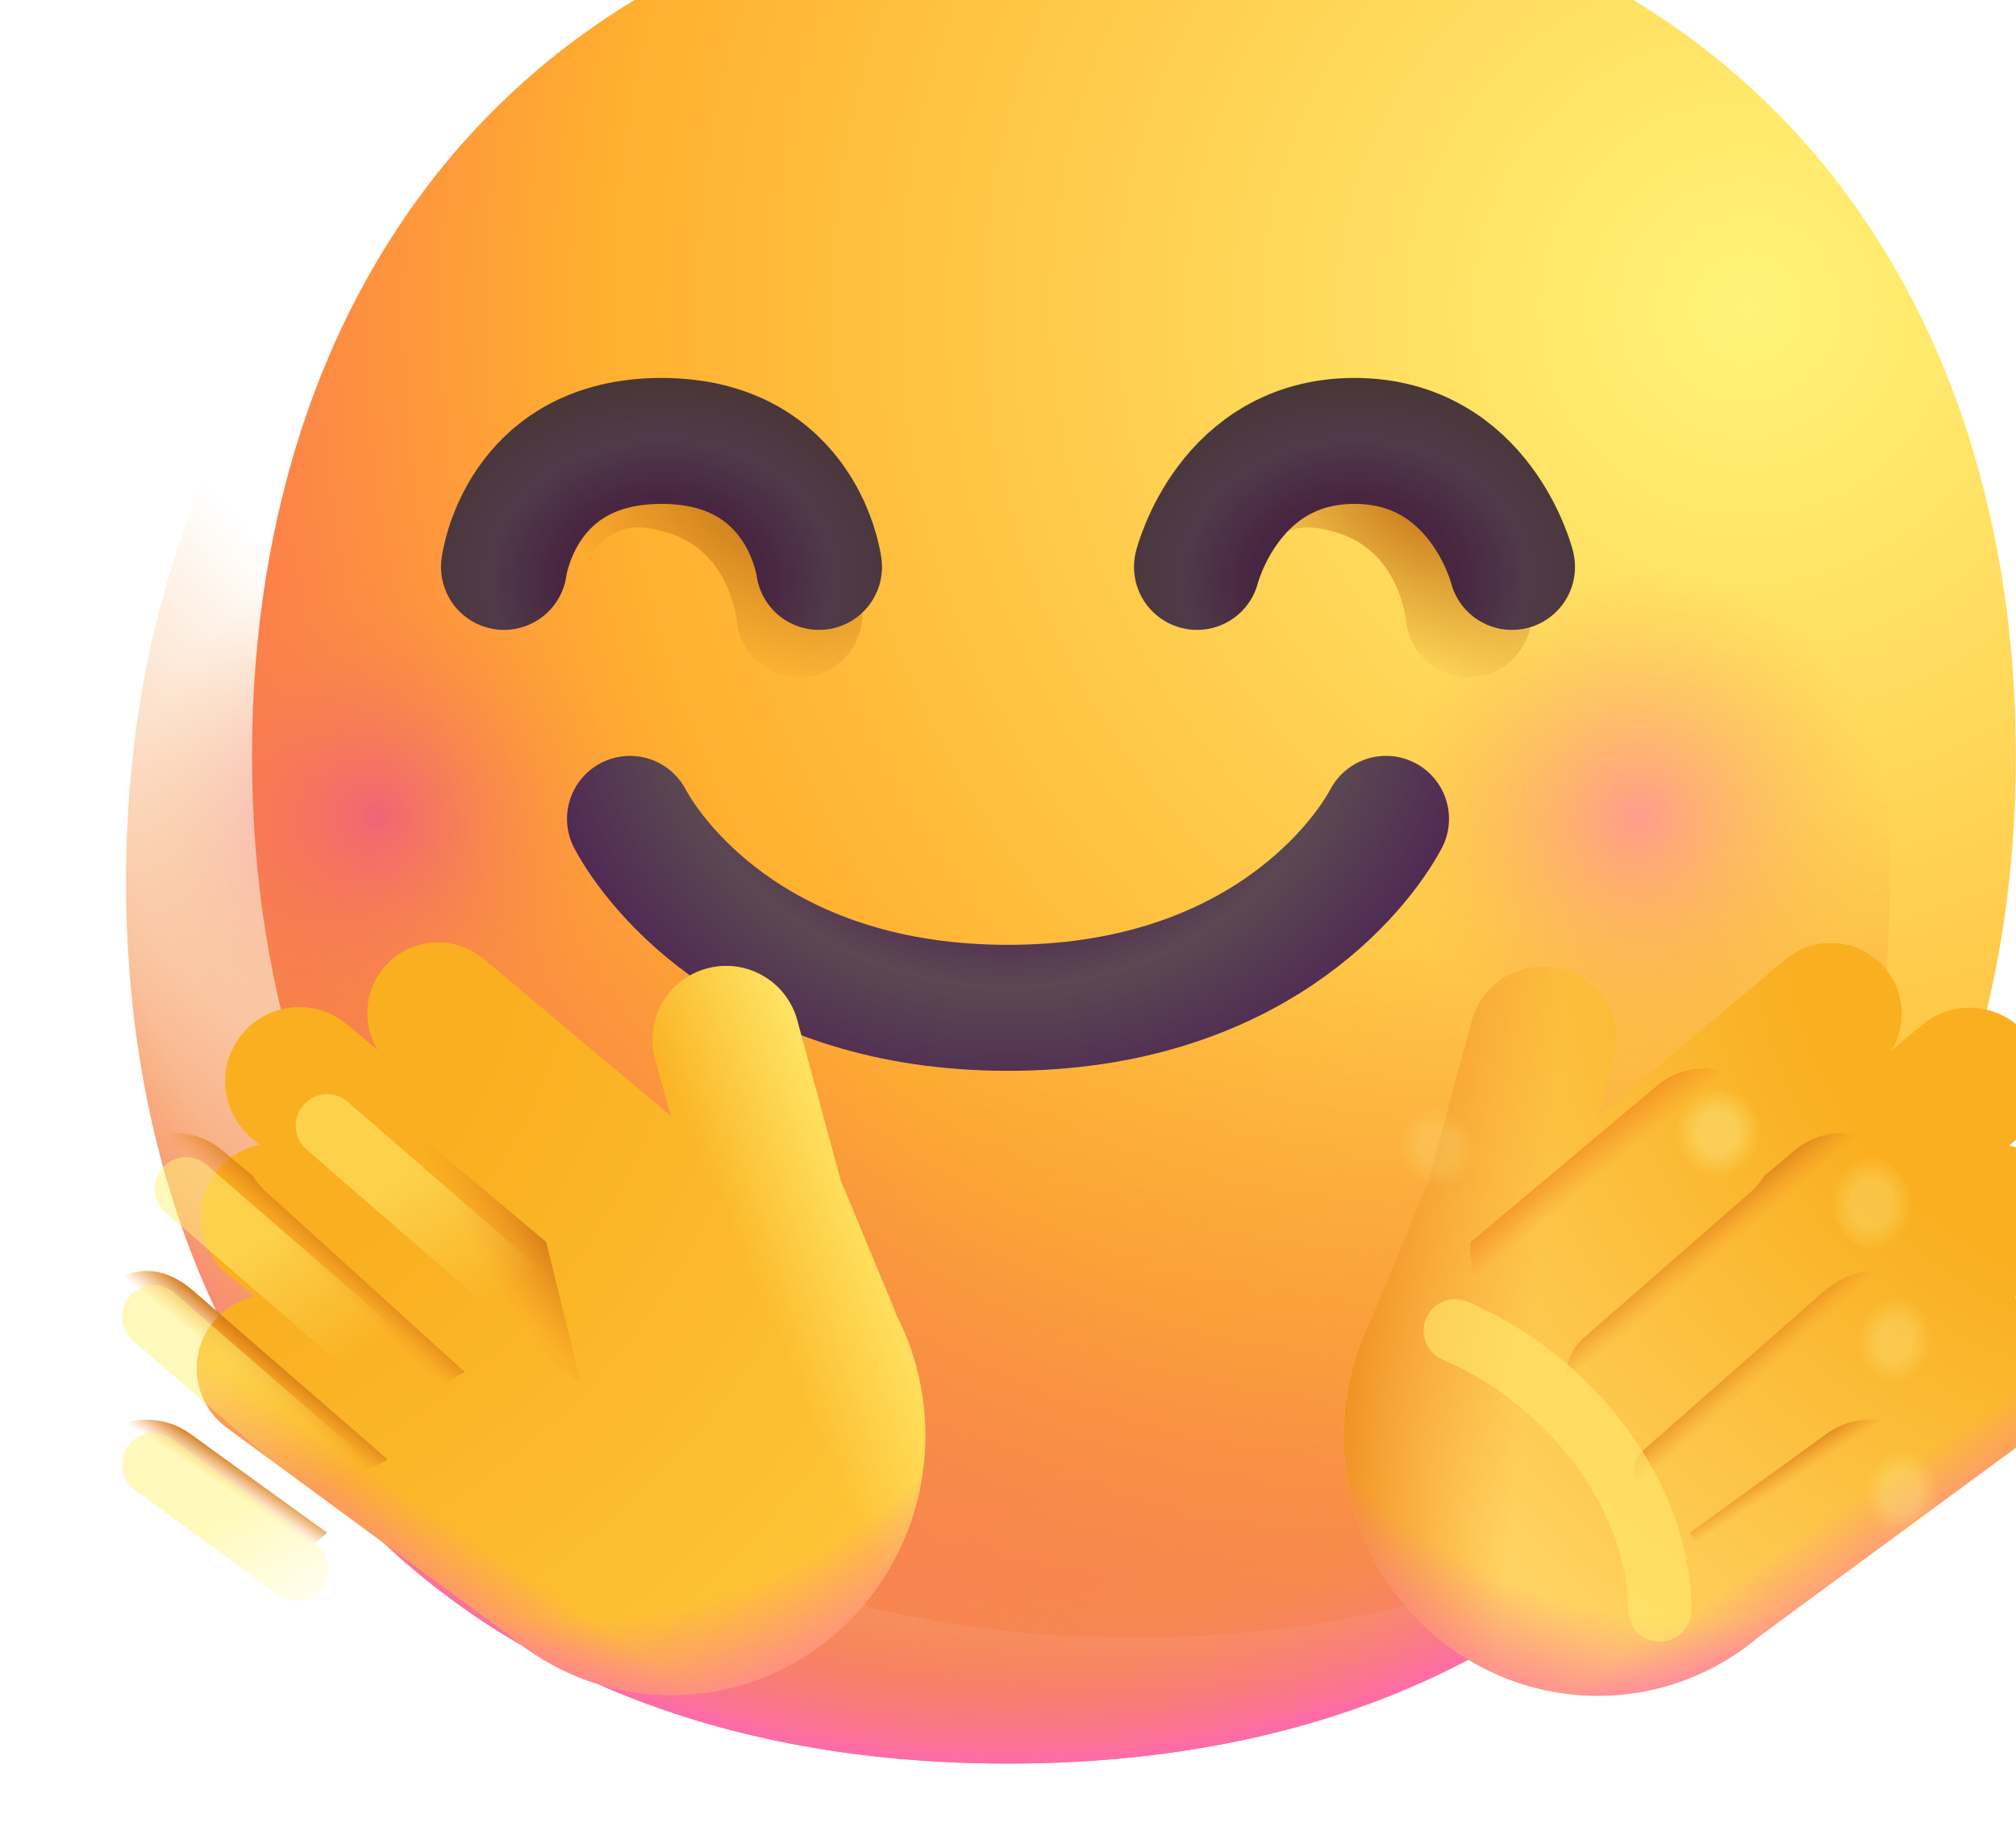 <svg width="32" height="29" viewBox="0 0 32 29" fill="none" xmlns="http://www.w3.org/2000/svg">
<g filter="url(#filter0_i_6806_5229)">
<path d="M15.999 27.998C25.333 27.998 29.998 21.73 29.998 13.999C29.998 6.268 25.333 0 15.999 0C6.664 0 2 6.268 2 13.999C2 21.73 6.664 27.998 15.999 27.998Z" fill="url(#paint0_radial_6806_5229)"/>
</g>
<path d="M15.999 27.998C25.333 27.998 29.998 21.73 29.998 13.999C29.998 6.268 25.333 0 15.999 0C6.664 0 2 6.268 2 13.999C2 21.73 6.664 27.998 15.999 27.998Z" fill="url(#paint1_radial_6806_5229)"/>
<path d="M15.999 27.998C25.333 27.998 29.998 21.73 29.998 13.999C29.998 6.268 25.333 0 15.999 0C6.664 0 2 6.268 2 13.999C2 21.73 6.664 27.998 15.999 27.998Z" fill="url(#paint2_radial_6806_5229)"/>
<circle cx="25.998" cy="12.76" r="4" fill="url(#paint3_radial_6806_5229)"/>
<circle cx="6" cy="12.76" r="4" fill="url(#paint4_radial_6806_5229)"/>
<path d="M10 13C10.429 13.8 12.143 16 16 16C19.857 16 21.571 13.8 22 13" stroke="url(#paint5_radial_6806_5229)" stroke-width="2" stroke-linecap="round"/>
<g filter="url(#filter1_f_6806_5229)">
<path d="M18.938 8.656C18.938 8.656 19.555 7.134 21.125 7.406C23.16 7.758 23.312 9.75 23.312 9.75" stroke="url(#paint6_radial_6806_5229)" stroke-width="2" stroke-linecap="round"/>
</g>
<g filter="url(#filter2_f_6806_5229)">
<path d="M8.312 8.656C8.312 8.656 8.93 7.134 10.5 7.406C12.535 7.758 12.688 9.75 12.688 9.75" stroke="url(#paint7_radial_6806_5229)" stroke-width="2" stroke-linecap="round"/>
</g>
<path d="M8 9C8 9 8.25 7 10.5 7C12.75 7 13 9 13 9" stroke="url(#paint8_radial_6806_5229)" stroke-width="2" stroke-linecap="round"/>
<path d="M19 9C19 9 19.5 7 21.5 7C23.5 7 24 9 24 9" stroke="url(#paint9_radial_6806_5229)" stroke-width="2" stroke-linecap="round"/>
<g filter="url(#filter3_i_6806_5229)">
<path d="M4.093 17.362C4.492 16.886 5.202 16.824 5.677 17.224L8.649 19.717L8.399 18.82C8.225 18.198 8.589 17.552 9.211 17.378C9.837 17.203 10.485 17.572 10.655 18.199L11.344 20.739L12.18 22.751C12.195 22.788 12.209 22.826 12.221 22.863C12.519 23.438 12.688 24.094 12.688 24.79C12.688 27.066 10.882 28.911 8.656 28.911C7.676 28.911 6.778 28.554 6.08 27.96L1.597 24.663C1.071 24.276 0.966 23.533 1.363 23.015C1.536 22.79 1.775 22.645 2.033 22.587L1.607 22.23C1.109 21.812 1.044 21.07 1.461 20.572C1.639 20.36 1.875 20.227 2.126 20.176L1.995 20.066C1.497 19.648 1.432 18.906 1.85 18.408C2.268 17.91 3.01 17.845 3.508 18.263L3.994 18.67C3.75 18.269 3.775 17.741 4.093 17.362Z" fill="url(#paint10_radial_6806_5229)"/>
<path d="M4.093 17.362C4.492 16.886 5.202 16.824 5.677 17.224L8.649 19.717L8.399 18.82C8.225 18.198 8.589 17.552 9.211 17.378C9.837 17.203 10.485 17.572 10.655 18.199L11.344 20.739L12.18 22.751C12.195 22.788 12.209 22.826 12.221 22.863C12.519 23.438 12.688 24.094 12.688 24.79C12.688 27.066 10.882 28.911 8.656 28.911C7.676 28.911 6.778 28.554 6.08 27.96L1.597 24.663C1.071 24.276 0.966 23.533 1.363 23.015C1.536 22.79 1.775 22.645 2.033 22.587L1.607 22.23C1.109 21.812 1.044 21.07 1.461 20.572C1.639 20.36 1.875 20.227 2.126 20.176L1.995 20.066C1.497 19.648 1.432 18.906 1.85 18.408C2.268 17.91 3.01 17.845 3.508 18.263L3.994 18.67C3.75 18.269 3.775 17.741 4.093 17.362Z" fill="url(#paint11_linear_6806_5229)"/>
<path d="M4.093 17.362C4.492 16.886 5.202 16.824 5.677 17.224L8.649 19.717L8.399 18.82C8.225 18.198 8.589 17.552 9.211 17.378C9.837 17.203 10.485 17.572 10.655 18.199L11.344 20.739L12.18 22.751C12.195 22.788 12.209 22.826 12.221 22.863C12.519 23.438 12.688 24.094 12.688 24.79C12.688 27.066 10.882 28.911 8.656 28.911C7.676 28.911 6.778 28.554 6.08 27.96L1.597 24.663C1.071 24.276 0.966 23.533 1.363 23.015C1.536 22.79 1.775 22.645 2.033 22.587L1.607 22.23C1.109 21.812 1.044 21.07 1.461 20.572C1.639 20.36 1.875 20.227 2.126 20.176L1.995 20.066C1.497 19.648 1.432 18.906 1.85 18.408C2.268 17.91 3.01 17.845 3.508 18.263L3.994 18.67C3.75 18.269 3.775 17.741 4.093 17.362Z" fill="url(#paint12_linear_6806_5229)"/>
<path d="M4.093 17.362C4.492 16.886 5.202 16.824 5.677 17.224L8.649 19.717L8.399 18.82C8.225 18.198 8.589 17.552 9.211 17.378C9.837 17.203 10.485 17.572 10.655 18.199L11.344 20.739L12.18 22.751C12.195 22.788 12.209 22.826 12.221 22.863C12.519 23.438 12.688 24.094 12.688 24.79C12.688 27.066 10.882 28.911 8.656 28.911C7.676 28.911 6.778 28.554 6.08 27.96L1.597 24.663C1.071 24.276 0.966 23.533 1.363 23.015C1.536 22.79 1.775 22.645 2.033 22.587L1.607 22.23C1.109 21.812 1.044 21.07 1.461 20.572C1.639 20.36 1.875 20.227 2.126 20.176L1.995 20.066C1.497 19.648 1.432 18.906 1.85 18.408C2.268 17.91 3.01 17.845 3.508 18.263L3.994 18.67C3.75 18.269 3.775 17.741 4.093 17.362Z" fill="url(#paint13_radial_6806_5229)"/>
</g>
<path d="M3.022 22.764C2.504 22.389 1.783 22.494 1.393 23.002V23.002C0.991 23.527 1.098 24.28 1.631 24.672L2.167 25.065C2.855 25.571 3.802 25.534 4.448 24.975L5.192 24.333L3.022 22.764Z" fill="url(#paint14_linear_6806_5229)"/>
<path d="M6.156 23.172C5.938 23.297 5.178 23.585 5 23.797C4.582 24.295 4.349 24.436 3.851 24.018L1.72 22.23C1.223 21.812 1.158 21.07 1.575 20.572V20.572C2.003 20.063 2.565 20.056 3.067 20.491L6.156 23.172Z" fill="url(#paint15_linear_6806_5229)"/>
<path d="M7.375 21.781C7 21.984 6.75 22.219 6.359 22.547C5.942 23.045 5.685 23.265 5.187 22.847L2.015 20.066C1.518 19.648 1.453 18.906 1.87 18.408C2.288 17.91 3.031 17.845 3.528 18.263L4.014 18.67C4.076 18.772 4.155 18.866 4.252 18.946L7.375 21.781Z" fill="url(#paint16_linear_6806_5229)"/>
<path d="M5.642 17.177C5.197 16.803 4.533 16.861 4.16 17.306V17.306C3.752 17.793 3.864 18.527 4.399 18.869L9.219 21.953L8.669 19.716L5.642 17.177Z" fill="url(#paint17_radial_6806_5229)"/>
<g filter="url(#filter4_f_6806_5229)">
<path d="M5.192 17.871L8.255 20.527" stroke="url(#paint18_linear_6806_5229)" stroke-linecap="round"/>
</g>
<g filter="url(#filter5_f_6806_5229)">
<path d="M2.954 18.871L6.016 21.527" stroke="url(#paint19_linear_6806_5229)" stroke-linecap="round"/>
</g>
<g filter="url(#filter6_f_6806_5229)">
<path d="M2.438 20.902L5.501 23.558" stroke="url(#paint20_linear_6806_5229)" stroke-linecap="round"/>
</g>
<g filter="url(#filter7_f_6806_5229)">
<path d="M2.438 23.25L4.719 24.922" stroke="url(#paint21_linear_6806_5229)" stroke-linecap="round"/>
</g>
<g filter="url(#filter8_i_6806_5229)">
<path d="M27.923 17.373C27.523 16.897 26.814 16.835 26.338 17.234L23.366 19.728L23.617 18.831C23.791 18.209 23.427 17.563 22.805 17.389C22.179 17.215 21.53 17.583 21.36 18.21L20.672 20.75L19.835 22.762C19.82 22.799 19.807 22.837 19.795 22.875C19.497 23.449 19.328 24.105 19.328 24.801C19.328 27.077 21.133 28.922 23.36 28.922C24.34 28.922 25.238 28.565 25.936 27.971L30.419 24.674C30.944 24.287 31.05 23.544 30.653 23.026C30.48 22.8 30.24 22.656 29.983 22.598L30.409 22.241C30.907 21.823 30.972 21.081 30.554 20.583C30.377 20.371 30.14 20.238 29.89 20.187L30.02 20.077C30.518 19.659 30.583 18.917 30.165 18.419C29.748 17.921 29.005 17.856 28.507 18.274L28.022 18.681C28.266 18.28 28.241 17.752 27.923 17.373Z" fill="url(#paint22_radial_6806_5229)"/>
<path d="M27.923 17.373C27.523 16.897 26.814 16.835 26.338 17.234L23.366 19.728L23.617 18.831C23.791 18.209 23.427 17.563 22.805 17.389C22.179 17.215 21.53 17.583 21.36 18.21L20.672 20.75L19.835 22.762C19.82 22.799 19.807 22.837 19.795 22.875C19.497 23.449 19.328 24.105 19.328 24.801C19.328 27.077 21.133 28.922 23.36 28.922C24.34 28.922 25.238 28.565 25.936 27.971L30.419 24.674C30.944 24.287 31.05 23.544 30.653 23.026C30.48 22.8 30.24 22.656 29.983 22.598L30.409 22.241C30.907 21.823 30.972 21.081 30.554 20.583C30.377 20.371 30.14 20.238 29.89 20.187L30.02 20.077C30.518 19.659 30.583 18.917 30.165 18.419C29.748 17.921 29.005 17.856 28.507 18.274L28.022 18.681C28.266 18.28 28.241 17.752 27.923 17.373Z" fill="url(#paint23_linear_6806_5229)"/>
<path d="M27.923 17.373C27.523 16.897 26.814 16.835 26.338 17.234L23.366 19.728L23.617 18.831C23.791 18.209 23.427 17.563 22.805 17.389C22.179 17.215 21.53 17.583 21.36 18.21L20.672 20.75L19.835 22.762C19.82 22.799 19.807 22.837 19.795 22.875C19.497 23.449 19.328 24.105 19.328 24.801C19.328 27.077 21.133 28.922 23.36 28.922C24.34 28.922 25.238 28.565 25.936 27.971L30.419 24.674C30.944 24.287 31.05 23.544 30.653 23.026C30.48 22.8 30.24 22.656 29.983 22.598L30.409 22.241C30.907 21.823 30.972 21.081 30.554 20.583C30.377 20.371 30.14 20.238 29.89 20.187L30.02 20.077C30.518 19.659 30.583 18.917 30.165 18.419C29.748 17.921 29.005 17.856 28.507 18.274L28.022 18.681C28.266 18.28 28.241 17.752 27.923 17.373Z" fill="url(#paint24_linear_6806_5229)"/>
<path d="M27.923 17.373C27.523 16.897 26.814 16.835 26.338 17.234L23.366 19.728L23.617 18.831C23.791 18.209 23.427 17.563 22.805 17.389C22.179 17.215 21.53 17.583 21.36 18.21L20.672 20.75L19.835 22.762C19.82 22.799 19.807 22.837 19.795 22.875C19.497 23.449 19.328 24.105 19.328 24.801C19.328 27.077 21.133 28.922 23.36 28.922C24.34 28.922 25.238 28.565 25.936 27.971L30.419 24.674C30.944 24.287 31.05 23.544 30.653 23.026C30.48 22.8 30.24 22.656 29.983 22.598L30.409 22.241C30.907 21.823 30.972 21.081 30.554 20.583C30.377 20.371 30.14 20.238 29.89 20.187L30.02 20.077C30.518 19.659 30.583 18.917 30.165 18.419C29.748 17.921 29.005 17.856 28.507 18.274L28.022 18.681C28.266 18.28 28.241 17.752 27.923 17.373Z" fill="url(#paint25_radial_6806_5229)"/>
</g>
<path d="M28.995 22.762C29.512 22.388 30.232 22.494 30.62 22.999V22.999C31.024 23.525 30.915 24.279 30.379 24.669L29.749 25.128C28.803 25.816 27.468 25.515 26.908 24.488L26.824 24.333L28.995 22.762Z" fill="url(#paint26_linear_6806_5229)"/>
<path d="M26.091 23.018C25.768 23.297 26.036 23.807 26.213 24.018C26.631 24.516 27.666 24.436 28.164 24.018L30.295 22.23C30.793 21.812 30.943 21.064 30.526 20.566V20.566C30.077 20.032 29.438 20.071 28.914 20.532L26.091 23.018Z" fill="url(#paint27_linear_6806_5229)"/>
<path d="M25.17 21.212C24.668 21.641 24.835 22.303 25.17 22.702C25.588 23.2 26.33 23.265 26.828 22.847L30 20.066C30.498 19.648 30.563 18.906 30.145 18.408C29.727 17.91 28.985 17.845 28.487 18.263L28.002 18.67C27.94 18.772 27.86 18.866 27.764 18.946L25.17 21.212Z" fill="url(#paint28_linear_6806_5229)"/>
<path d="M26.31 17.23C26.79 16.827 27.506 16.89 27.91 17.37V17.37C28.307 17.844 28.253 18.549 27.787 18.956L25.601 20.864C24.675 21.673 23.237 20.939 23.347 19.716V19.716L26.31 17.23Z" fill="url(#paint29_linear_6806_5229)"/>
<g filter="url(#filter9_f_6806_5229)">
<ellipse cx="22.811" cy="18.215" rx="0.744" ry="0.665" transform="rotate(33.98 22.811 18.215)" fill="url(#paint30_radial_6806_5229)"/>
</g>
<g filter="url(#filter10_f_6806_5229)">
<ellipse cx="27.273" cy="17.971" rx="0.798" ry="0.767" transform="rotate(64.924 27.273 17.971)" fill="url(#paint31_radial_6806_5229)"/>
</g>
<g filter="url(#filter11_f_6806_5229)">
<ellipse cx="29.709" cy="19.101" rx="0.798" ry="0.631" transform="rotate(64.924 29.709 19.101)" fill="url(#paint32_radial_6806_5229)"/>
</g>
<g filter="url(#filter12_f_6806_5229)">
<ellipse cx="30.078" cy="21.273" rx="0.798" ry="0.631" transform="rotate(64.924 30.078 21.273)" fill="url(#paint33_radial_6806_5229)"/>
</g>
<g filter="url(#filter13_f_6806_5229)">
<ellipse cx="30.187" cy="23.695" rx="0.798" ry="0.631" transform="rotate(64.924 30.187 23.695)" fill="url(#paint34_radial_6806_5229)"/>
</g>
<g filter="url(#filter14_f_6806_5229)">
<path d="M23.096 21.125C24.877 21.875 26.346 23.719 26.346 25.562" stroke="#FFEA6E" stroke-opacity="0.6" stroke-linecap="round"/>
</g>
<defs>
<filter id="filter0_i_6806_5229" x="2" y="-2" width="29.998" height="29.998" filterUnits="userSpaceOnUse" color-interpolation-filters="sRGB">
<feFlood flood-opacity="0" result="BackgroundImageFix"/>
<feBlend mode="normal" in="SourceGraphic" in2="BackgroundImageFix" result="shape"/>
<feColorMatrix in="SourceAlpha" type="matrix" values="0 0 0 0 0 0 0 0 0 0 0 0 0 0 0 0 0 0 127 0" result="hardAlpha"/>
<feOffset dx="2" dy="-2"/>
<feGaussianBlur stdDeviation="2"/>
<feComposite in2="hardAlpha" operator="arithmetic" k2="-1" k3="1"/>
<feColorMatrix type="matrix" values="0 0 0 0 0 0 0 0 0 0 0 0 0 0 0 0 0 0 0.08 0"/>
<feBlend mode="normal" in2="shape" result="effect1_innerShadow_6806_5229"/>
</filter>
<filter id="filter1_f_6806_5229" x="17.437" y="5.873" width="7.375" height="5.377" filterUnits="userSpaceOnUse" color-interpolation-filters="sRGB">
<feFlood flood-opacity="0" result="BackgroundImageFix"/>
<feBlend mode="normal" in="SourceGraphic" in2="BackgroundImageFix" result="shape"/>
<feGaussianBlur stdDeviation="0.25" result="effect1_foregroundBlur_6806_5229"/>
</filter>
<filter id="filter2_f_6806_5229" x="6.812" y="5.873" width="7.375" height="5.377" filterUnits="userSpaceOnUse" color-interpolation-filters="sRGB">
<feFlood flood-opacity="0" result="BackgroundImageFix"/>
<feBlend mode="normal" in="SourceGraphic" in2="BackgroundImageFix" result="shape"/>
<feGaussianBlur stdDeviation="0.25" result="effect1_foregroundBlur_6806_5229"/>
</filter>
<filter id="filter3_i_6806_5229" x="1.122" y="14.96" width="13.565" height="13.951" filterUnits="userSpaceOnUse" color-interpolation-filters="sRGB">
<feFlood flood-opacity="0" result="BackgroundImageFix"/>
<feBlend mode="normal" in="SourceGraphic" in2="BackgroundImageFix" result="shape"/>
<feColorMatrix in="SourceAlpha" type="matrix" values="0 0 0 0 0 0 0 0 0 0 0 0 0 0 0 0 0 0 127 0" result="hardAlpha"/>
<feOffset dx="2" dy="-2"/>
<feGaussianBlur stdDeviation="2"/>
<feComposite in2="hardAlpha" operator="arithmetic" k2="-1" k3="1"/>
<feColorMatrix type="matrix" values="0 0 0 0 0 0 0 0 0 0 0 0 0 0 0 0 0 0 0.08 0"/>
<feBlend mode="normal" in2="shape" result="effect1_innerShadow_6806_5229"/>
</filter>
<filter id="filter4_f_6806_5229" x="3.692" y="16.371" width="6.062" height="5.656" filterUnits="userSpaceOnUse" color-interpolation-filters="sRGB">
<feFlood flood-opacity="0" result="BackgroundImageFix"/>
<feBlend mode="normal" in="SourceGraphic" in2="BackgroundImageFix" result="shape"/>
<feGaussianBlur stdDeviation="0.5" result="effect1_foregroundBlur_6806_5229"/>
</filter>
<filter id="filter5_f_6806_5229" x="1.454" y="17.371" width="6.062" height="5.656" filterUnits="userSpaceOnUse" color-interpolation-filters="sRGB">
<feFlood flood-opacity="0" result="BackgroundImageFix"/>
<feBlend mode="normal" in="SourceGraphic" in2="BackgroundImageFix" result="shape"/>
<feGaussianBlur stdDeviation="0.5" result="effect1_foregroundBlur_6806_5229"/>
</filter>
<filter id="filter6_f_6806_5229" x="0.938" y="19.402" width="6.062" height="5.656" filterUnits="userSpaceOnUse" color-interpolation-filters="sRGB">
<feFlood flood-opacity="0" result="BackgroundImageFix"/>
<feBlend mode="normal" in="SourceGraphic" in2="BackgroundImageFix" result="shape"/>
<feGaussianBlur stdDeviation="0.5" result="effect1_foregroundBlur_6806_5229"/>
</filter>
<filter id="filter7_f_6806_5229" x="0.938" y="21.75" width="5.281" height="4.672" filterUnits="userSpaceOnUse" color-interpolation-filters="sRGB">
<feFlood flood-opacity="0" result="BackgroundImageFix"/>
<feBlend mode="normal" in="SourceGraphic" in2="BackgroundImageFix" result="shape"/>
<feGaussianBlur stdDeviation="0.5" result="effect1_foregroundBlur_6806_5229"/>
</filter>
<filter id="filter8_i_6806_5229" x="19.328" y="14.971" width="13.565" height="13.951" filterUnits="userSpaceOnUse" color-interpolation-filters="sRGB">
<feFlood flood-opacity="0" result="BackgroundImageFix"/>
<feBlend mode="normal" in="SourceGraphic" in2="BackgroundImageFix" result="shape"/>
<feColorMatrix in="SourceAlpha" type="matrix" values="0 0 0 0 0 0 0 0 0 0 0 0 0 0 0 0 0 0 127 0" result="hardAlpha"/>
<feOffset dx="2" dy="-2"/>
<feGaussianBlur stdDeviation="2"/>
<feComposite in2="hardAlpha" operator="arithmetic" k2="-1" k3="1"/>
<feColorMatrix type="matrix" values="0 0 0 0 0 0 0 0 0 0 0 0 0 0 0 0 0 0 0.08 0"/>
<feBlend mode="normal" in2="shape" result="effect1_innerShadow_6806_5229"/>
</filter>
<filter id="filter9_f_6806_5229" x="21.59" y="17.024" width="2.441" height="2.382" filterUnits="userSpaceOnUse" color-interpolation-filters="sRGB">
<feFlood flood-opacity="0" result="BackgroundImageFix"/>
<feBlend mode="normal" in="SourceGraphic" in2="BackgroundImageFix" result="shape"/>
<feGaussianBlur stdDeviation="0.25" result="effect1_foregroundBlur_6806_5229"/>
</filter>
<filter id="filter10_f_6806_5229" x="26" y="16.678" width="2.546" height="2.585" filterUnits="userSpaceOnUse" color-interpolation-filters="sRGB">
<feFlood flood-opacity="0" result="BackgroundImageFix"/>
<feBlend mode="normal" in="SourceGraphic" in2="BackgroundImageFix" result="shape"/>
<feGaussianBlur stdDeviation="0.25" result="effect1_foregroundBlur_6806_5229"/>
</filter>
<filter id="filter11_f_6806_5229" x="28.545" y="17.83" width="2.328" height="2.542" filterUnits="userSpaceOnUse" color-interpolation-filters="sRGB">
<feFlood flood-opacity="0" result="BackgroundImageFix"/>
<feBlend mode="normal" in="SourceGraphic" in2="BackgroundImageFix" result="shape"/>
<feGaussianBlur stdDeviation="0.25" result="effect1_foregroundBlur_6806_5229"/>
</filter>
<filter id="filter12_f_6806_5229" x="28.914" y="20.002" width="2.328" height="2.542" filterUnits="userSpaceOnUse" color-interpolation-filters="sRGB">
<feFlood flood-opacity="0" result="BackgroundImageFix"/>
<feBlend mode="normal" in="SourceGraphic" in2="BackgroundImageFix" result="shape"/>
<feGaussianBlur stdDeviation="0.25" result="effect1_foregroundBlur_6806_5229"/>
</filter>
<filter id="filter13_f_6806_5229" x="29.023" y="22.425" width="2.328" height="2.542" filterUnits="userSpaceOnUse" color-interpolation-filters="sRGB">
<feFlood flood-opacity="0" result="BackgroundImageFix"/>
<feBlend mode="normal" in="SourceGraphic" in2="BackgroundImageFix" result="shape"/>
<feGaussianBlur stdDeviation="0.25" result="effect1_foregroundBlur_6806_5229"/>
</filter>
<filter id="filter14_f_6806_5229" x="21.096" y="19.125" width="7.25" height="8.438" filterUnits="userSpaceOnUse" color-interpolation-filters="sRGB">
<feFlood flood-opacity="0" result="BackgroundImageFix"/>
<feBlend mode="normal" in="SourceGraphic" in2="BackgroundImageFix" result="shape"/>
<feGaussianBlur stdDeviation="0.75" result="effect1_foregroundBlur_6806_5229"/>
</filter>
<radialGradient id="paint0_radial_6806_5229" cx="0" cy="0" r="1" gradientUnits="userSpaceOnUse" gradientTransform="translate(25.5 7) rotate(132.839) scale(37.503)">
<stop stop-color="#FFF478"/>
<stop offset="0.475" stop-color="#FFB02E"/>
<stop offset="1" stop-color="#F70A8D"/>
</radialGradient>
<radialGradient id="paint1_radial_6806_5229" cx="0" cy="0" r="1" gradientUnits="userSpaceOnUse" gradientTransform="translate(19.25 -6.562) rotate(96.176) scale(33.696)">
<stop offset="0.641" stop-color="#F59639" stop-opacity="0"/>
<stop offset="1" stop-color="#F68354"/>
</radialGradient>
<radialGradient id="paint2_radial_6806_5229" cx="0" cy="0" r="1" gradientUnits="userSpaceOnUse" gradientTransform="translate(16 10.5) rotate(90) scale(17.885)">
<stop offset="0.824" stop-color="#F59639" stop-opacity="0"/>
<stop offset="1" stop-color="#FF63C4"/>
</radialGradient>
<radialGradient id="paint3_radial_6806_5229" cx="0" cy="0" r="1" gradientUnits="userSpaceOnUse" gradientTransform="translate(25.998 12.949) rotate(89.995) scale(3.922)">
<stop stop-color="#FF63C4" stop-opacity="0.5"/>
<stop offset="1" stop-color="#F59639" stop-opacity="0"/>
</radialGradient>
<radialGradient id="paint4_radial_6806_5229" cx="0" cy="0" r="1" gradientUnits="userSpaceOnUse" gradientTransform="translate(6 12.949) rotate(89.995) scale(3.922)">
<stop stop-color="#E840A8" stop-opacity="0.5"/>
<stop offset="1" stop-color="#F59639" stop-opacity="0"/>
</radialGradient>
<radialGradient id="paint5_radial_6806_5229" cx="0" cy="0" r="1" gradientUnits="userSpaceOnUse" gradientTransform="translate(16 10.6) rotate(90) scale(7.2 7.872)">
<stop offset="0.518" stop-color="#4E2553"/>
<stop offset="0.703" stop-color="#5B4852"/>
<stop offset="1" stop-color="#4E2553"/>
<stop offset="1" stop-color="#4E2553"/>
</radialGradient>
<radialGradient id="paint6_radial_6806_5229" cx="0" cy="0" r="1" gradientUnits="userSpaceOnUse" gradientTransform="translate(22.5 8.062) rotate(124.912) scale(3.658 6.568)">
<stop stop-color="#CA7A1B"/>
<stop offset="0.634" stop-color="#CA7A1B" stop-opacity="0"/>
</radialGradient>
<radialGradient id="paint7_radial_6806_5229" cx="0" cy="0" r="1" gradientUnits="userSpaceOnUse" gradientTransform="translate(11.875 8.062) rotate(124.912) scale(3.658 6.568)">
<stop stop-color="#CA7A1B"/>
<stop offset="0.634" stop-color="#CA7A1B" stop-opacity="0"/>
</radialGradient>
<radialGradient id="paint8_radial_6806_5229" cx="0" cy="0" r="1" gradientUnits="userSpaceOnUse" gradientTransform="translate(10.5 9.188) rotate(-91.348) scale(7.971 9.828)">
<stop offset="0.167" stop-color="#482641"/>
<stop offset="0.276" stop-color="#503A4A"/>
<stop offset="0.401" stop-color="#483637"/>
</radialGradient>
<radialGradient id="paint9_radial_6806_5229" cx="0" cy="0" r="1" gradientUnits="userSpaceOnUse" gradientTransform="translate(21.5 9.188) rotate(-91.348) scale(7.971 9.828)">
<stop offset="0.167" stop-color="#482641"/>
<stop offset="0.276" stop-color="#503A4A"/>
<stop offset="0.401" stop-color="#483637"/>
</radialGradient>
<radialGradient id="paint10_radial_6806_5229" cx="0" cy="0" r="1" gradientUnits="userSpaceOnUse" gradientTransform="translate(-0.724 16.353) rotate(42.395) scale(27.83 27.747)">
<stop offset="0.25" stop-color="#F9AF20"/>
<stop offset="0.641" stop-color="#FFC83C"/>
</radialGradient>
<linearGradient id="paint11_linear_6806_5229" x1="15.688" y1="21.312" x2="8.464" y2="24.375" gradientUnits="userSpaceOnUse">
<stop offset="0.328" stop-color="#FFF478"/>
<stop offset="0.724" stop-color="#FFF478" stop-opacity="0"/>
</linearGradient>
<linearGradient id="paint12_linear_6806_5229" x1="16.818" y1="8.76" x2="2.985" y2="29.4" gradientUnits="userSpaceOnUse">
<stop offset="0.844" stop-color="#FF63C4" stop-opacity="0"/>
<stop offset="0.941" stop-color="#FF63C4"/>
</linearGradient>
<radialGradient id="paint13_radial_6806_5229" cx="0" cy="0" r="1" gradientUnits="userSpaceOnUse" gradientTransform="translate(5.138 15.312) rotate(67.272) scale(16.5 12.806)">
<stop offset="0.776" stop-color="#FD61C2" stop-opacity="0"/>
<stop offset="0.941" stop-color="#FF63C4"/>
</radialGradient>
<linearGradient id="paint14_linear_6806_5229" x1="3.172" y1="22.156" x2="2.62" y2="22.998" gradientUnits="userSpaceOnUse">
<stop offset="0.386" stop-color="#83480A"/>
<stop offset="0.545" stop-color="#CD7313"/>
<stop offset="1" stop-color="#FA9428" stop-opacity="0"/>
</linearGradient>
<linearGradient id="paint15_linear_6806_5229" x1="4.812" y1="20.984" x2="4.027" y2="21.956" gradientUnits="userSpaceOnUse">
<stop offset="0.386" stop-color="#83480A"/>
<stop offset="0.545" stop-color="#CD7313"/>
<stop offset="1" stop-color="#FA9428" stop-opacity="0"/>
</linearGradient>
<linearGradient id="paint16_linear_6806_5229" x1="6.062" y1="19.281" x2="5.132" y2="20.313" gradientUnits="userSpaceOnUse">
<stop offset="0.386" stop-color="#83480A"/>
<stop offset="0.545" stop-color="#CD7313"/>
<stop offset="1" stop-color="#FA9428" stop-opacity="0"/>
</linearGradient>
<radialGradient id="paint17_radial_6806_5229" cx="0" cy="0" r="1" gradientUnits="userSpaceOnUse" gradientTransform="translate(9.531 17.969) rotate(152.835) scale(2.669 6.631)">
<stop offset="0.386" stop-color="#83480A"/>
<stop offset="0.545" stop-color="#CD7313"/>
<stop offset="1" stop-color="#FA9428" stop-opacity="0"/>
</radialGradient>
<linearGradient id="paint18_linear_6806_5229" x1="3.911" y1="17.871" x2="7.187" y2="23.029" gradientUnits="userSpaceOnUse">
<stop offset="0.328" stop-color="#FFF478" stop-opacity="0.5"/>
<stop offset="0.724" stop-color="#FFF478" stop-opacity="0"/>
</linearGradient>
<linearGradient id="paint19_linear_6806_5229" x1="1.673" y1="18.871" x2="4.949" y2="24.029" gradientUnits="userSpaceOnUse">
<stop offset="0.328" stop-color="#FFF478" stop-opacity="0.5"/>
<stop offset="0.724" stop-color="#FFF478" stop-opacity="0"/>
</linearGradient>
<linearGradient id="paint20_linear_6806_5229" x1="1.157" y1="20.902" x2="4.433" y2="26.061" gradientUnits="userSpaceOnUse">
<stop offset="0.328" stop-color="#FFF478" stop-opacity="0.5"/>
<stop offset="0.724" stop-color="#FFF478" stop-opacity="0"/>
</linearGradient>
<linearGradient id="paint21_linear_6806_5229" x1="1.157" y1="23.25" x2="4.433" y2="28.409" gradientUnits="userSpaceOnUse">
<stop offset="0.328" stop-color="#FFF478" stop-opacity="0.5"/>
<stop offset="0.724" stop-color="#FFF478" stop-opacity="0"/>
</linearGradient>
<radialGradient id="paint22_radial_6806_5229" cx="0" cy="0" r="1" gradientUnits="userSpaceOnUse" gradientTransform="translate(32.739 16.364) rotate(137.605) scale(27.83 27.747)">
<stop offset="0.23" stop-color="#F9AF20"/>
<stop offset="0.538" stop-color="#FFD362"/>
<stop offset="0.824" stop-color="#F9AF20"/>
</radialGradient>
<linearGradient id="paint23_linear_6806_5229" x1="17.312" y1="22.312" x2="23.125" y2="22.947" gradientUnits="userSpaceOnUse">
<stop offset="0.214" stop-color="#CC6C07"/>
<stop offset="0.328" stop-color="#EE891E"/>
<stop offset="0.865" stop-color="#FA9428" stop-opacity="0"/>
</linearGradient>
<linearGradient id="paint24_linear_6806_5229" x1="15.197" y1="8.771" x2="29.03" y2="29.411" gradientUnits="userSpaceOnUse">
<stop offset="0.844" stop-color="#FF63C4" stop-opacity="0"/>
<stop offset="0.941" stop-color="#FF63C4"/>
</linearGradient>
<radialGradient id="paint25_radial_6806_5229" cx="0" cy="0" r="1" gradientUnits="userSpaceOnUse" gradientTransform="translate(26.877 15.323) rotate(112.728) scale(16.5 12.806)">
<stop offset="0.776" stop-color="#FD61C2" stop-opacity="0"/>
<stop offset="0.941" stop-color="#FF63C4"/>
</radialGradient>
<linearGradient id="paint26_linear_6806_5229" x1="28.943" y1="22.005" x2="29.483" y2="22.834" gradientUnits="userSpaceOnUse">
<stop offset="0.386" stop-color="#83480A"/>
<stop offset="0.545" stop-color="#CD7313"/>
<stop offset="1" stop-color="#FA9428" stop-opacity="0"/>
</linearGradient>
<linearGradient id="paint27_linear_6806_5229" x1="27.018" y1="20.781" x2="27.97" y2="21.841" gradientUnits="userSpaceOnUse">
<stop offset="0.386" stop-color="#83480A"/>
<stop offset="0.545" stop-color="#CD7313"/>
<stop offset="1" stop-color="#FA9428" stop-opacity="0"/>
</linearGradient>
<linearGradient id="paint28_linear_6806_5229" x1="25.991" y1="18.995" x2="26.977" y2="20.18" gradientUnits="userSpaceOnUse">
<stop offset="0.386" stop-color="#83480A"/>
<stop offset="0.545" stop-color="#CD7313"/>
<stop offset="1" stop-color="#FA9428" stop-opacity="0"/>
</linearGradient>
<linearGradient id="paint29_linear_6806_5229" x1="26.12" y1="16.583" x2="26.961" y2="17.606" gradientUnits="userSpaceOnUse">
<stop offset="0.328" stop-color="#EE891E"/>
<stop offset="0.865" stop-color="#FA9428" stop-opacity="0"/>
</linearGradient>
<radialGradient id="paint30_radial_6806_5229" cx="0" cy="0" r="1" gradientUnits="userSpaceOnUse" gradientTransform="translate(22.811 18.215) rotate(118.681) scale(0.829 0.912)">
<stop offset="0.328" stop-color="#FAF194" stop-opacity="0.2"/>
<stop offset="0.724" stop-color="#FFF478" stop-opacity="0"/>
</radialGradient>
<radialGradient id="paint31_radial_6806_5229" cx="0" cy="0" r="1" gradientUnits="userSpaceOnUse" gradientTransform="translate(27.273 17.971) rotate(116.983) scale(0.941 0.994)">
<stop offset="0.328" stop-color="#FAF194" stop-opacity="0.4"/>
<stop offset="0.724" stop-color="#FFF478" stop-opacity="0"/>
</radialGradient>
<radialGradient id="paint32_radial_6806_5229" cx="0" cy="0" r="1" gradientUnits="userSpaceOnUse" gradientTransform="translate(29.709 19.101) rotate(121.756) scale(0.811 0.948)">
<stop offset="0.391" stop-color="#FAF194" stop-opacity="0.3"/>
<stop offset="0.812" stop-color="#FFF478" stop-opacity="0"/>
</radialGradient>
<radialGradient id="paint33_radial_6806_5229" cx="0" cy="0" r="1" gradientUnits="userSpaceOnUse" gradientTransform="translate(30.078 21.273) rotate(121.756) scale(0.811 0.948)">
<stop offset="0.328" stop-color="#FAF194" stop-opacity="0.3"/>
<stop offset="0.724" stop-color="#FFF478" stop-opacity="0"/>
</radialGradient>
<radialGradient id="paint34_radial_6806_5229" cx="0" cy="0" r="1" gradientUnits="userSpaceOnUse" gradientTransform="translate(30.187 23.695) rotate(121.756) scale(0.811 0.948)">
<stop offset="0.328" stop-color="#FAF194" stop-opacity="0.3"/>
<stop offset="0.724" stop-color="#FFF478" stop-opacity="0"/>
</radialGradient>
</defs>
</svg>
